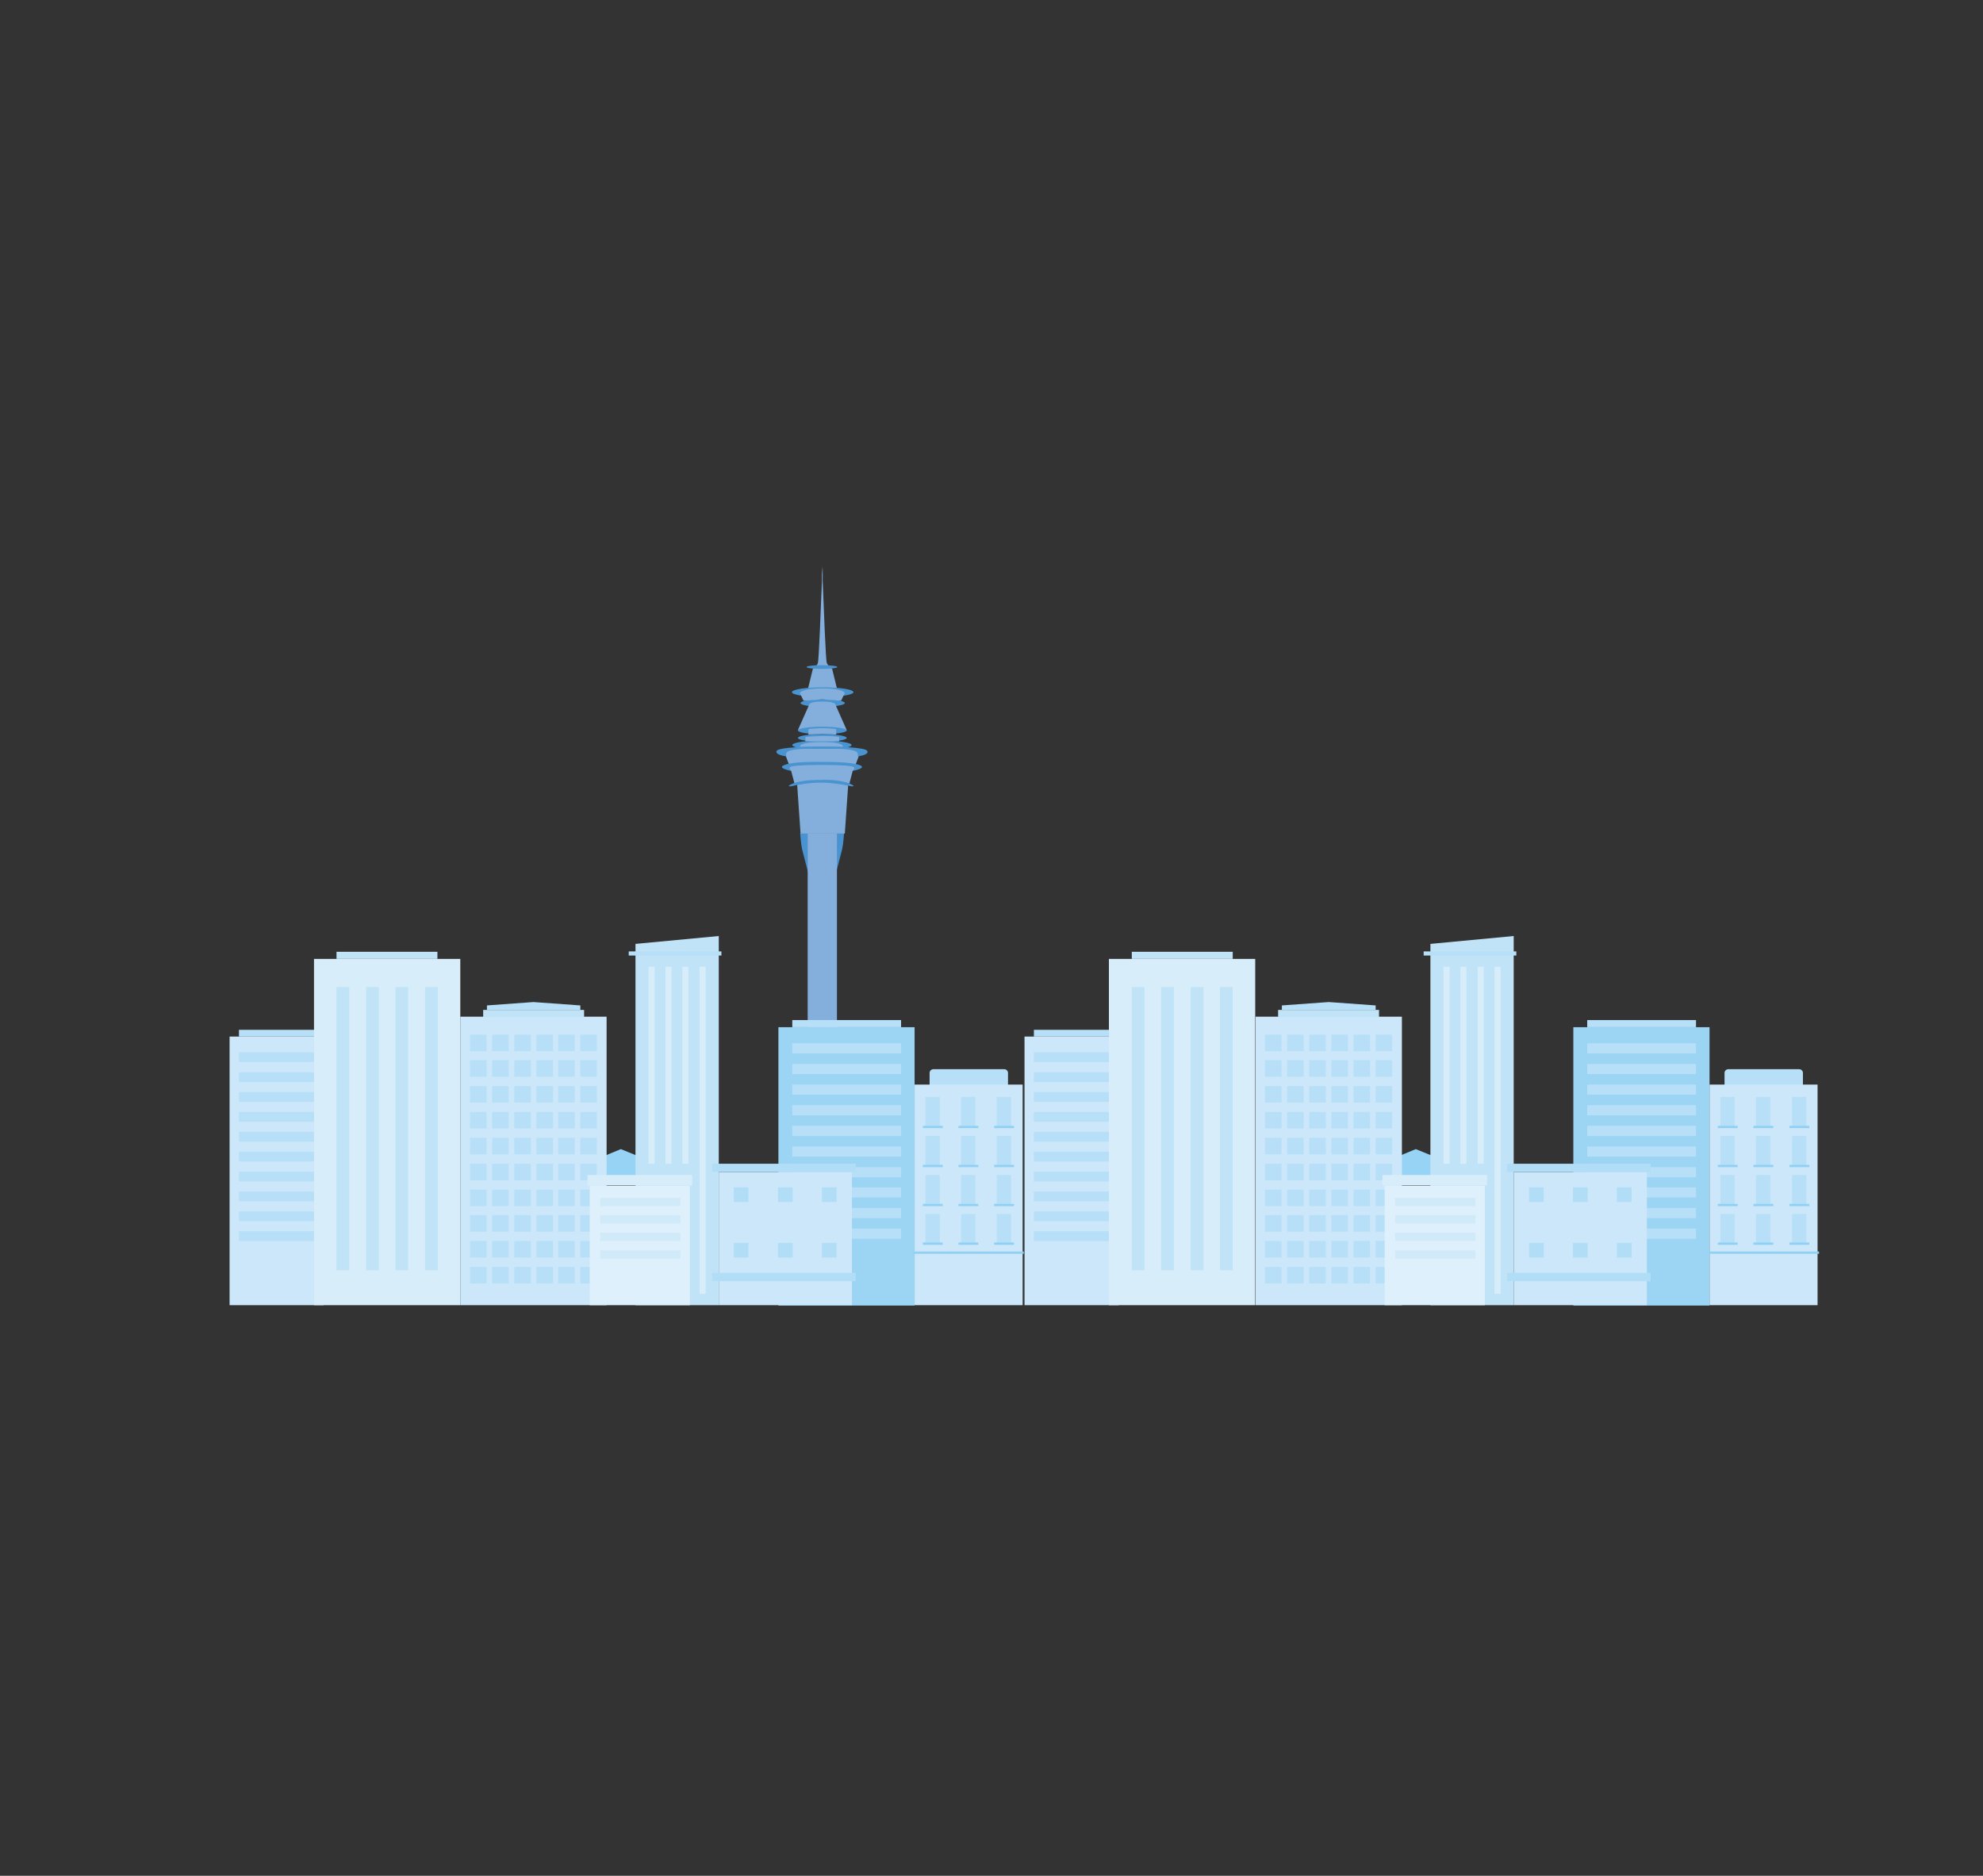 <?xml version="1.0" encoding="utf-8"?>
<!-- Generator: Adobe Illustrator 16.0.0, SVG Export Plug-In . SVG Version: 6.00 Build 0)  -->
<!DOCTYPE svg PUBLIC "-//W3C//DTD SVG 1.1 Tiny//EN" "http://www.w3.org/Graphics/SVG/1.1/DTD/svg11-tiny.dtd">
<svg version="1.1" baseProfile="tiny" id="Layer_1" xmlns="http://www.w3.org/2000/svg" xmlns:xlink="http://www.w3.org/1999/xlink"
	 x="0px" y="0px" width="528.6px" height="500px" viewBox="0 0 528.6 500" xml:space="preserve">
<rect x="0" y="0" width="528.6" height="500" fill="#333333" stroke="none"/>
<polygon fill="#F9B49D" points="1530.9,1100.3 1550.8,1095.8 1570.7,1100.3 1570.7,1129.6 1530.9,1129.6 "/>
<path fill="#F9B49D" d="M1559.3,1100.8c0,2-3.8,3.5-8.5,3.5l0,0c-4.7,0-8.5-1.6-8.5-3.5v-7.5c0-2,3.8-3.5,8.5-3.5l0,0
	c4.7,0,8.5,1.6,8.5,3.5V1100.8z"/>
<g>
	<ellipse fill="#FFDD00" cx="1513.6" cy="1033.6" rx="9.7" ry="9.6"/>
	<ellipse fill="#FFDD00" cx="1513.6" cy="1023.1" rx="9.7" ry="9.6"/>
	<ellipse fill="#FFDD00" cx="1524.7" cy="1010.1" rx="14.3" ry="14.1"/>
	<ellipse fill="#FFDD00" cx="1577.6" cy="1013.5" rx="14.3" ry="14.1"/>
	<ellipse fill="#FFDD00" cx="1565.4" cy="1004.2" rx="14.3" ry="14.1"/>
	<ellipse fill="#FFDD00" cx="1552" cy="997.3" rx="9.2" ry="9.1"/>
	<ellipse fill="#FFDD00" cx="1531.2" cy="999.4" rx="5.6" ry="5.5"/>
	<ellipse fill="#FFDD00" cx="1539" cy="994.8" rx="5.6" ry="5.5"/>
	<path fill="#FFDD00" d="M1595.7,1033.7c0-0.9-0.1-1.8-0.1-2.7c-1,0.7-2,1.4-3.1,2l-6.1-1.5v4.2c-3.6,1.2-7.5,1.9-11.5,1.9
		c-19,0-34.4-14.8-34.4-33c0-4.3,0.9-8.4,2.4-12.2c-20.4,3.7-35.9,20.7-36.2,41.3l0,0v20.5h5.1c7.5,13.6,22.3,22.8,39.4,22.8
		c17.1,0,31.9-9.2,39.4-22.8h5.1L1595.7,1033.7L1595.7,1033.7z"/>
	<circle fill="#E8A893" cx="1507.8" cy="1054.3" r="7"/>
	<circle fill="#E8A893" cx="1594" cy="1054.3" r="7"/>
	<path fill="#F8AA98" d="M1591.9,1056.6c0,20.9-18.2,37.8-40.7,37.8l0,0c-22.5,0-40.7-16.9-40.7-37.8v-16.2
		c0-20.9,18.2-37.8,40.7-37.8l0,0c22.5,0,40.7,16.9,40.7,37.8V1056.6z"/>
	<path fill="#DEA18D" d="M1591.9,1047.6l-6.7,0.2c0,0-1.2,14.3-33.1,14.3s-33.1-14.3-33.1-14.3h-8.4c0,0-3.3,18,9.5,33.1
		s32,13.5,32,13.5s19.2,1.5,32-13.5S1591.9,1047.6,1591.9,1047.6z"/>
	<g>
		<path fill="#FFFFFF" d="M1552,1078c5.4,0,9.7-4.3,9.7-9.7h-19.4C1542.3,1073.6,1546.7,1078,1552,1078z"/>
	</g>
	<path fill="#FFDD00" d="M1551.2,991.6c-2.8,0-5.6,0.3-8.3,0.8c-1.6,3.8-2.4,7.9-2.4,12.2c0,18.2,26,21.4,37.2,15.3
		c-4.5,8.6,6.2,21.2,17.9,11.1C1593.8,1009,1574.6,991.6,1551.2,991.6z"/>
	
		<polyline fill="none" stroke="#414042" stroke-width="1.5" stroke-linecap="round" stroke-linejoin="round" stroke-miterlimit="10" points="
		1546.6,1058.1 1555.8,1058.1 1550.6,1046.6 	"/>
	<g>
		<path fill="none" stroke="#414042" stroke-width="1.5" stroke-linecap="round" stroke-miterlimit="10" d="M1530.1,1045.7
			c0-3.7,3-6.7,6.7-6.7s6.7,3,6.7,6.7"/>
	</g>
	<path fill="none" stroke="#414042" stroke-width="1.5" stroke-linecap="round" stroke-miterlimit="10" d="M1558.8,1046.6
		c0-3.7,3-6.7,6.7-6.7s6.7,3,6.7,6.7"/>
	
		<line fill="none" stroke="#414042" stroke-width="1.5" stroke-linecap="round" stroke-miterlimit="10" x1="1526.7" y1="1034.9" x2="1543.5" y2="1030.5"/>
	
		<line fill="none" stroke="#414042" stroke-width="1.5" stroke-linecap="round" stroke-miterlimit="10" x1="1574.9" y1="1034.9" x2="1558.1" y2="1030.5"/>
	<ellipse fill="#FFDD00" cx="1539" cy="1006.4" rx="5.6" ry="5.5"/>
	<ellipse fill="#FFDD00" cx="1579.7" cy="1020.4" rx="5.6" ry="5.5"/>
	<ellipse fill="#FFDD00" cx="1591.9" cy="1018.2" rx="4.4" ry="4.3"/>
	<ellipse fill="#FFDD00" cx="1595.5" cy="1024.2" rx="4.4" ry="4.3"/>
	<ellipse fill="#FFDD00" cx="1595.7" cy="1029.7" rx="3" ry="2.9"/>
	<ellipse fill="#FFDD00" cx="1513.6" cy="1023.1" rx="4.1" ry="4.1"/>
	<ellipse fill="#FFDD00" cx="1517.7" cy="1017.6" rx="4.1" ry="4.1"/>
	<ellipse fill="#FFDD00" cx="1521.5" cy="1011.9" rx="4.1" ry="4.1"/>
	<ellipse fill="#FFDD00" cx="1524.7" cy="1007.8" rx="4.1" ry="4.1"/>
	<ellipse fill="#FFDD00" cx="1531.2" cy="1009" rx="4.1" ry="4.1"/>
</g>
<line fill="none" stroke="#DEA18D" stroke-linecap="round" stroke-linejoin="round" stroke-miterlimit="10" x1="1550.8" y1="1129" x2="1550.8" y2="1117.5"/>
<path fill="#4B8B9C" d="M1579.2,1102.9l-8.5-2.6c0,11-8.9,27-19.9,27s-19.9-16-19.9-27l-8.5,2.6c-0.2,0-0.5,0-0.7,0v34.3
	c0.2,0,0.5,0,0.7,0h28.4h28.4c0.2,0,0.5,0,0.7,0V1103C1579.7,1102.9,1579.4,1102.9,1579.2,1102.9z"/>
<g>
	
		<line fill="none" stroke="#DEA18D" stroke-linecap="round" stroke-linejoin="round" stroke-miterlimit="10" x1="1534.1" y1="1103.6" x2="1545.2" y2="1105"/>
	
		<line fill="none" stroke="#DEA18D" stroke-linecap="round" stroke-linejoin="round" stroke-miterlimit="10" x1="1567.6" y1="1103.6" x2="1556.5" y2="1105"/>
</g>
<g>
	<path fill="none" stroke="#DEA18D" stroke-linecap="round" stroke-linejoin="round" stroke-miterlimit="10" d="M1549.4,1105.4
		c0.2,0.7,0.9,1.3,1.7,1.3c0.8,0,1.5-0.6,1.7-1.3"/>
</g>
<path fill="none" stroke="#FFF450" stroke-linecap="round" stroke-miterlimit="10" d="M1570.7,1100.3c0,11-8.9,27-19.9,27
	s-19.9-16-19.9-27"/>
<path fill="#F9B49D" d="M1518.7,1102.9c-4,0.4-7.1,3.7-7.1,7.8v18.7c0,4.1,3.1,7.4,7.1,7.8h3v-34.3H1518.7z"/>
<path fill="#F9B49D" d="M1582.9,1102.9c4,0.4,7.1,3.7,7.1,7.8v18.7c0,4.1-3.1,7.4-7.1,7.8h-3v-34.3H1582.9z"/>
<polyline fill="none" stroke="#38160E" stroke-width="0.75" stroke-linecap="round" stroke-linejoin="round" stroke-miterlimit="10" points="
	1534.7,1099.5 1550.8,1127.3 1567.6,1099.5 "/>
<circle fill="#38160E" cx="1550.8" cy="1127.3" r="0.9"/>
<path fill="#1C5B3D" d="M1554,1136.7c0,0.9-0.7,1.6-1.6,1.6h-3.1c-0.9,0-1.6-0.7-1.6-1.6l0.4-7.8c0-0.9,0.7-1.6,1.6-1.6h2.2
	c0.9,0,1.6,0.7,1.6,1.6L1554,1136.7z"/>
<g>
	<path fill="#84AFDD" d="M220.4,176.7c-0.3-0.6-0.8-14.8-1.1-21.9V151c0,0,0,0.7-0.1,2c0-1.2-0.1-2-0.1-2v3.9
		c-0.3,7-0.8,21.2-1.1,21.9c-0.4,0.9-0.9,1.1-0.9,1.1h2h0.1h2C221.3,177.8,220.8,177.6,220.4,176.7z"/>
	<path fill="#4994D0" d="M213.3,222.1c0,0,0.2,2.9,0.5,4.2c0.3,1.3,1.5,5.7,1.6,6.3c0.1,0.6,0-10.5,0-10.5H213.3z"/>
	<path fill="#4994D0" d="M225,222.1c0,0-0.2,2.9-0.5,4.2c-0.3,1.3-1.5,5.7-1.6,6.3c-0.1,0.6,0-10.5,0-10.5H225z"/>
	<path fill="#84AFDD" d="M219.2,222.1L219.2,222.1h-3.9v66.8c0,0,0.6,0.4,3.9,0.4c2.9,0,3.9-0.4,3.9-0.4v-66.8H219.2z"/>
	<polygon fill="#84AFDD" points="221.8,178.2 219.3,177.4 219.3,177.3 219.2,177.3 219.2,177.3 219.2,177.4 216.7,178.2 
		215.4,183.5 219.2,183.5 219.3,183.5 223.1,183.5 	"/>
	<ellipse fill="#4994D0" cx="219.1" cy="177.8" rx="4.1" ry="0.5"/>
	<ellipse fill="#4994D0" cx="219.3" cy="184.5" rx="8.2" ry="1.3"/>
	<ellipse fill="#4994D0" cx="219.3" cy="187.4" rx="5.9" ry="1"/>
	<ellipse fill="#4994D0" cx="219.1" cy="198.6" rx="7.9" ry="1.2"/>
	<ellipse fill="#4994D0" cx="219.2" cy="196.7" rx="6.5" ry="1"/>
	<path fill="#84AFDD" d="M223.6,198.2c-1.3-0.4-3.9-0.4-4.6-0.4c-0.7,0-3.3,0-4.6,0.4c-1.5,0.4-1.1,0.9-1.1,0.9l5.6-0.1l5.6,0.1
		C224.7,199.1,225.1,198.6,223.6,198.2z"/>
	<path fill="#84AFDD" d="M228,199.6h-8.8h-0.1h-8.8l-1,1.2l0.2,0.8l0.9,2.4c0,0,4.3-0.5,8.8-0.5c4.5,0,8.8,0.5,8.8,0.5l0.9-2.4
		l0.2-0.8L228,199.6z"/>
	<path fill="#4994D0" d="M231.2,200.2c-0.4-1.1-9.2-1.2-12-1.2l0,0c0,0-0.1,0-0.1,0c0,0-0.1,0-0.1,0l0,0c-2.7,0-11.6,0.1-12,1.2
		c-0.4,1.1,2.6,1.4,2.6,1.4s-0.3-0.9,0.4-1.3c1.9-0.9,7.7-0.8,9-0.7v0c0,0,0.1,0,0.1,0c0.1,0,0.1,0,0.1,0v0c1.3-0.1,7.1-0.2,9,0.7
		c0.7,0.4,0.4,1.3,0.4,1.3S231.7,201.3,231.2,200.2z"/>
	<polyline fill="#4994D0" points="215.4,274.7 213.2,288.5 215.4,288.6 	"/>
	<polyline fill="#4994D0" points="222.8,274.7 224.9,288.5 222.8,288.6 	"/>
	<path fill="#84AFDD" d="M222.6,187.6c-0.7-0.6-3.1-0.6-3.4-0.6c-0.3,0-2.7,0-3.4,0.6l-3.1,7h6.4h0.2h6.4L222.6,187.6z"/>
	<ellipse fill="#4994D0" cx="219.2" cy="194.7" rx="6.5" ry="1"/>
	<path fill="#84AFDD" d="M219.3,194.1L219.3,194.1C219.3,194.1,219.3,194.1,219.3,194.1c-0.1,0-0.2,0-0.2,0v0
		c-0.7,0-3.3,0.1-3.6,0.3v1.4l3.7-0.2l0-0.1l0,0.1l3.7,0.2v-1.4C222.6,194.2,220,194.1,219.3,194.1z"/>
	<path fill="#84AFDD" d="M225.2,184.7c0,0-0.5-1.2-5.9-1.2l0,0c0,0,0,0-0.1,0c0,0,0,0-0.1,0l0,0c-5.3,0-5.9,1.2-5.9,1.2l1,2.1l5-0.4
		l5,0.4L225.2,184.7z"/>
	<path fill="#84AFDD" d="M219.3,196.2L219.3,196.2C219.3,196.2,219.3,196.2,219.3,196.2c-0.1,0-0.2,0-0.2,0v0c-0.8,0-4,0.1-4.4,0.3
		v1.1h4.4h0.2h4.4v-1.1C223.4,196.2,220.1,196.2,219.3,196.2z"/>
	<path fill="#84AFDD" d="M219.2,208.5c-3.8-0.4-6.7,0.7-6.7,0.7l0.9,13h5.8h0.2h5.8l0.9-13C225.9,209.3,222.9,208.1,219.2,208.5z"/>
	<path fill="#84AFDD" d="M227.9,204l-4.8-0.5h-3.9h-0.4H215l-4.8,0.5l-0.1,0.8l0.8,0.7l0.9,3.4c3-0.8,6-0.8,7.1-0.8v0
		c0,0,0.1,0,0.2,0c0.1,0,0.2,0,0.2,0v0c1,0,4.1,0,7.1,0.8l0.9-3.4l0.8-0.7L227.9,204z"/>
	<path fill="#84AFDD" d="M226.8,294.6l-0.6-5.8h-2.3l-4.6,0.7v0l-4.6-0.7h-2.3l-0.6,5.8c0,0,2.5,0.3,7.5,0.3v0
		C224.2,294.9,226.8,294.6,226.8,294.6z"/>
	<path fill="#84AFDD" d="M219.2,310.9c6,0,7.5-0.2,7.5-0.2l-1.2-16l-6.3,0.2l-6.3-0.2l-1.2,16C211.7,310.7,213.3,310.9,219.2,310.9
		L219.2,310.9C219.2,310.9,219.2,310.9,219.2,310.9C219.2,310.9,219.2,310.9,219.2,310.9L219.2,310.9z"/>
	<path fill="#4994D0" d="M229.3,204c-2.4-1-9-0.9-10.2-0.9c-1.1,0-7.8-0.2-10.2,0.9c-1.8,0.8,2.1,1.5,2.1,1.5s-1.2-0.9,0-1.2
		c1.6-0.4,7-0.4,8.1-0.4c1,0,6.5,0,8.1,0.4c1.2,0.3,0,1.2,0,1.2S231.1,204.8,229.3,204z"/>
	<path fill="#4994D0" d="M227.5,209.4c-2.4-1.6-7.3-1.6-8.6-1.5c-1.3,0-6.2-0.1-8.6,1.5c0,0-0.2,0.4,1,0.1c1.1-0.3,4.5-0.9,7.6-0.9
		c3.1,0,6.5,0.7,7.6,0.9C227.7,209.8,227.5,209.4,227.5,209.4z"/>
	<ellipse fill="#4994D0" cx="219.2" cy="288.8" rx="6.9" ry="0.7"/>
</g>
<g>
	<rect x="61.2" y="276.3" fill="#CBE7F9" width="25.1" height="71.6"/>
	<rect x="63.7" y="280.5" fill="#B7DFF7" width="20.1" height="2.6"/>
	<rect x="63.7" y="285.8" fill="#B7DFF7" width="20.1" height="2.6"/>
	<rect x="63.7" y="291.1" fill="#B7DFF7" width="20.1" height="2.6"/>
	<rect x="63.7" y="296.4" fill="#B7DFF7" width="20.1" height="2.6"/>
	<rect x="63.7" y="301.7" fill="#B7DFF7" width="20.1" height="2.6"/>
	<rect x="63.7" y="307" fill="#B7DFF7" width="20.1" height="2.6"/>
	<rect x="63.7" y="312.3" fill="#B7DFF7" width="20.1" height="2.6"/>
	<rect x="63.7" y="317.6" fill="#B7DFF7" width="20.1" height="2.6"/>
	<rect x="63.7" y="322.9" fill="#B7DFF7" width="20.1" height="2.6"/>
	<rect x="63.7" y="328.2" fill="#B7DFF7" width="20.1" height="2.6"/>
	<rect x="63.7" y="274.5" fill="#B7DFF7" width="20.1" height="1.8"/>
	<path fill="#B7DFF7" d="M268.7,304.9c0,0.6-0.5,1-1,1h-18.9c-0.6,0-1-0.5-1-1V286c0-0.6,0.5-1,1-1h18.9c0.6,0,1,0.5,1,1V304.9z"/>
	<rect x="207.5" y="273.8" fill="#9CD5F4" width="36.3" height="74.2"/>
	<rect x="243.8" y="289.1" fill="#CBE7F9" width="28.8" height="58.8"/>
	<rect x="211.2" y="278.1" fill="#B7DFF7" width="29" height="2.7"/>
	<rect x="211.2" y="283.6" fill="#B7DFF7" width="29" height="2.7"/>
	<rect x="211.2" y="289.1" fill="#B7DFF7" width="29" height="2.7"/>
	<rect x="211.2" y="294.6" fill="#B7DFF7" width="29" height="2.7"/>
	<rect x="211.2" y="300.1" fill="#B7DFF7" width="29" height="2.7"/>
	<rect x="211.2" y="305.6" fill="#B7DFF7" width="29" height="2.7"/>
	<rect x="211.2" y="311.1" fill="#B7DFF7" width="29" height="2.7"/>
	<rect x="211.2" y="316.5" fill="#B7DFF7" width="29" height="2.7"/>
	<rect x="211.2" y="322" fill="#B7DFF7" width="29" height="2.7"/>
	<rect x="211.2" y="327.5" fill="#B7DFF7" width="29" height="2.7"/>
	<rect x="211.2" y="271.9" fill="#B7DFF7" width="29" height="1.9"/>
	<polygon fill="#97D3F4" points="159.2,308.9 165.5,306.3 171.9,308.9 171.9,314.6 159.2,314.6 	"/>
	<polygon fill="#C1E3F8" points="191.6,249.5 169.4,251.6 169.4,347.9 191.6,347.9 	"/>
	<rect x="83.7" y="255.6" fill="#D8EDFA" width="39" height="92.3"/>
	<rect x="122.7" y="271" fill="#CBE7F9" width="39" height="76.9"/>
	<g>
		<rect x="89.7" y="263.1" fill="#C1E3F8" width="3.4" height="75.5"/>
		<rect x="97.6" y="263.1" fill="#C1E3F8" width="3.4" height="75.5"/>
		<rect x="105.4" y="263.1" fill="#C1E3F8" width="3.4" height="75.5"/>
		<rect x="113.3" y="263.1" fill="#C1E3F8" width="3.4" height="75.5"/>
	</g>
	<rect x="89.7" y="253.7" fill="#C1E3F8" width="26.9" height="1.9"/>
	<rect x="128.8" y="269.2" fill="#C1E3F8" width="26.9" height="1.9"/>
	<polygon fill="#B7DFF7" points="142.2,267.1 129.8,268 129.8,269.2 142.2,269.2 154.7,269.2 154.7,268 	"/>
	<g>
		<rect x="125.3" y="275.8" fill="#B7DFF7" width="4.4" height="4.4"/>
		<rect x="131.2" y="275.8" fill="#B7DFF7" width="4.4" height="4.4"/>
		<rect x="137.1" y="275.8" fill="#B7DFF7" width="4.4" height="4.4"/>
		<rect x="143" y="275.8" fill="#B7DFF7" width="4.4" height="4.4"/>
		<rect x="148.8" y="275.8" fill="#B7DFF7" width="4.4" height="4.4"/>
		<rect x="154.7" y="275.8" fill="#B7DFF7" width="4.4" height="4.4"/>
	</g>
	<g>
		<rect x="125.3" y="282.6" fill="#B7DFF7" width="4.4" height="4.4"/>
		<rect x="131.2" y="282.6" fill="#B7DFF7" width="4.4" height="4.4"/>
		<rect x="137.1" y="282.6" fill="#B7DFF7" width="4.4" height="4.4"/>
		<rect x="143" y="282.6" fill="#B7DFF7" width="4.4" height="4.4"/>
		<rect x="148.8" y="282.6" fill="#B7DFF7" width="4.4" height="4.4"/>
		<rect x="154.7" y="282.6" fill="#B7DFF7" width="4.4" height="4.4"/>
	</g>
	<g>
		<rect x="125.3" y="289.5" fill="#B7DFF7" width="4.4" height="4.4"/>
		<rect x="131.2" y="289.5" fill="#B7DFF7" width="4.4" height="4.4"/>
		<rect x="137.1" y="289.5" fill="#B7DFF7" width="4.4" height="4.4"/>
		<rect x="143" y="289.5" fill="#B7DFF7" width="4.4" height="4.4"/>
		<rect x="148.8" y="289.5" fill="#B7DFF7" width="4.4" height="4.4"/>
		<rect x="154.7" y="289.5" fill="#B7DFF7" width="4.4" height="4.4"/>
	</g>
	<g>
		<rect x="125.3" y="296.4" fill="#B7DFF7" width="4.4" height="4.4"/>
		<rect x="131.2" y="296.4" fill="#B7DFF7" width="4.4" height="4.4"/>
		<rect x="137.1" y="296.4" fill="#B7DFF7" width="4.4" height="4.4"/>
		<rect x="143" y="296.4" fill="#B7DFF7" width="4.4" height="4.4"/>
		<rect x="148.8" y="296.4" fill="#B7DFF7" width="4.4" height="4.4"/>
		<rect x="154.7" y="296.4" fill="#B7DFF7" width="4.4" height="4.4"/>
	</g>
	<g>
		<rect x="125.3" y="303.3" fill="#B7DFF7" width="4.4" height="4.4"/>
		<rect x="131.2" y="303.3" fill="#B7DFF7" width="4.4" height="4.4"/>
		<rect x="137.1" y="303.3" fill="#B7DFF7" width="4.4" height="4.4"/>
		<rect x="143" y="303.3" fill="#B7DFF7" width="4.4" height="4.4"/>
		<rect x="148.8" y="303.3" fill="#B7DFF7" width="4.4" height="4.4"/>
		<rect x="154.7" y="303.3" fill="#B7DFF7" width="4.4" height="4.4"/>
	</g>
	<g>
		<rect x="125.3" y="310.2" fill="#B7DFF7" width="4.4" height="4.4"/>
		<rect x="131.2" y="310.2" fill="#B7DFF7" width="4.4" height="4.4"/>
		<rect x="137.1" y="310.2" fill="#B7DFF7" width="4.4" height="4.4"/>
		<rect x="143" y="310.2" fill="#B7DFF7" width="4.4" height="4.4"/>
		<rect x="148.8" y="310.2" fill="#B7DFF7" width="4.4" height="4.4"/>
		<rect x="154.7" y="310.2" fill="#B7DFF7" width="4.4" height="4.4"/>
	</g>
	<g>
		<rect x="125.3" y="317.1" fill="#B7DFF7" width="4.4" height="4.4"/>
		<rect x="131.2" y="317.1" fill="#B7DFF7" width="4.4" height="4.4"/>
		<rect x="137.1" y="317.1" fill="#B7DFF7" width="4.4" height="4.4"/>
		<rect x="143" y="317.1" fill="#B7DFF7" width="4.4" height="4.4"/>
		<rect x="148.8" y="317.1" fill="#B7DFF7" width="4.4" height="4.4"/>
		<rect x="154.7" y="317.1" fill="#B7DFF7" width="4.4" height="4.4"/>
	</g>
	<g>
		<rect x="125.3" y="323.9" fill="#B7DFF7" width="4.4" height="4.4"/>
		<rect x="131.2" y="323.9" fill="#B7DFF7" width="4.4" height="4.4"/>
		<rect x="137.1" y="323.9" fill="#B7DFF7" width="4.4" height="4.4"/>
		<rect x="143" y="323.9" fill="#B7DFF7" width="4.4" height="4.4"/>
		<rect x="148.8" y="323.9" fill="#B7DFF7" width="4.4" height="4.4"/>
		<rect x="154.7" y="323.9" fill="#B7DFF7" width="4.4" height="4.4"/>
	</g>
	<g>
		<rect x="125.3" y="330.8" fill="#B7DFF7" width="4.4" height="4.4"/>
		<rect x="131.2" y="330.8" fill="#B7DFF7" width="4.4" height="4.4"/>
		<rect x="137.1" y="330.8" fill="#B7DFF7" width="4.4" height="4.4"/>
		<rect x="143" y="330.8" fill="#B7DFF7" width="4.4" height="4.4"/>
		<rect x="148.8" y="330.8" fill="#B7DFF7" width="4.4" height="4.4"/>
		<rect x="154.7" y="330.8" fill="#B7DFF7" width="4.4" height="4.4"/>
	</g>
	<g>
		<rect x="125.3" y="337.7" fill="#B7DFF7" width="4.4" height="4.4"/>
		<rect x="131.2" y="337.7" fill="#B7DFF7" width="4.4" height="4.4"/>
		<rect x="137.1" y="337.7" fill="#B7DFF7" width="4.4" height="4.4"/>
		<rect x="143" y="337.7" fill="#B7DFF7" width="4.4" height="4.4"/>
		<rect x="148.8" y="337.7" fill="#B7DFF7" width="4.4" height="4.4"/>
		<rect x="154.7" y="337.7" fill="#B7DFF7" width="4.4" height="4.4"/>
	</g>
	<rect x="156.6" y="313.2" fill="#D8EDFA" width="27.9" height="2.8"/>
	<rect x="157.2" y="316.1" fill="#DEF0FB" width="26.7" height="31.8"/>
	<rect x="160" y="319.3" fill="#D1EAF9" width="21.4" height="2.2"/>
	<rect x="160" y="323.9" fill="#D1EAF9" width="21.4" height="2.2"/>
	<rect x="160" y="328.6" fill="#D1EAF9" width="21.4" height="2.2"/>
	<rect x="160" y="333.3" fill="#D1EAF9" width="21.4" height="2.2"/>
	<g>
		<rect x="172.9" y="257.7" fill="#D8EDFA" width="1.6" height="52.5"/>
		<rect x="177.4" y="257.7" fill="#D8EDFA" width="1.6" height="52.5"/>
		<rect x="181.9" y="257.7" fill="#D8EDFA" width="1.6" height="52.5"/>
		<rect x="186.5" y="257.7" fill="#D8EDFA" width="1.6" height="87.2"/>
	</g>
	<rect x="167.6" y="253.6" fill="#B7DFF7" width="24.7" height="1.1"/>
	<rect x="191.6" y="312.4" fill="#CBE7F9" width="35.5" height="35.5"/>
	<rect x="189.8" y="310.2" fill="#B2DDF6" width="38.3" height="2.2"/>
	<rect x="189.8" y="339.3" fill="#B2DDF6" width="38.3" height="2.2"/>
	<rect x="195.6" y="316.5" fill="#B2DDF6" width="3.9" height="3.9"/>
	<rect x="207.4" y="316.5" fill="#B2DDF6" width="3.9" height="3.9"/>
	<rect x="219.1" y="316.5" fill="#B2DDF6" width="3.9" height="3.9"/>
	<rect x="195.6" y="331.3" fill="#B2DDF6" width="3.9" height="3.9"/>
	<rect x="207.4" y="331.3" fill="#B2DDF6" width="3.9" height="3.9"/>
	<rect x="219.1" y="331.3" fill="#B2DDF6" width="3.9" height="3.9"/>
	<rect x="246.7" y="292.4" fill="#B7DFF7" width="3.8" height="8.2"/>
	<rect x="246" y="300.1" fill="#90D1F3" width="5.3" height="0.6"/>
	<rect x="256.2" y="292.4" fill="#B7DFF7" width="3.8" height="8.2"/>
	<rect x="255.5" y="300.1" fill="#90D1F3" width="5.3" height="0.6"/>
	<rect x="265.7" y="292.4" fill="#B7DFF7" width="3.8" height="8.2"/>
	<rect x="265" y="300.1" fill="#90D1F3" width="5.3" height="0.6"/>
	<rect x="246.7" y="302.8" fill="#B7DFF7" width="3.8" height="8.2"/>
	<rect x="246" y="310.5" fill="#90D1F3" width="5.3" height="0.6"/>
	<rect x="256.2" y="302.8" fill="#B7DFF7" width="3.8" height="8.2"/>
	<rect x="255.5" y="310.5" fill="#90D1F3" width="5.3" height="0.6"/>
	<rect x="265.7" y="302.8" fill="#B7DFF7" width="3.8" height="8.2"/>
	<rect x="265" y="310.5" fill="#90D1F3" width="5.3" height="0.6"/>
	<rect x="246.7" y="313.2" fill="#B7DFF7" width="3.8" height="8.2"/>
	<rect x="246" y="320.9" fill="#90D1F3" width="5.3" height="0.6"/>
	<rect x="256.2" y="313.2" fill="#B7DFF7" width="3.8" height="8.2"/>
	<rect x="255.5" y="320.9" fill="#90D1F3" width="5.3" height="0.6"/>
	<rect x="265.7" y="313.2" fill="#B7DFF7" width="3.8" height="8.2"/>
	<rect x="265" y="320.9" fill="#90D1F3" width="5.3" height="0.6"/>
	<rect x="246.7" y="323.6" fill="#B7DFF7" width="3.8" height="8.2"/>
	<rect x="246" y="331.2" fill="#90D1F3" width="5.3" height="0.6"/>
	<rect x="256.2" y="323.6" fill="#B7DFF7" width="3.8" height="8.2"/>
	<rect x="255.5" y="331.2" fill="#90D1F3" width="5.3" height="0.6"/>
	<rect x="243.4" y="333.6" fill="#90D1F3" width="29.5" height="0.6"/>
	<rect x="265.7" y="323.6" fill="#B7DFF7" width="3.8" height="8.2"/>
	<rect x="265" y="331.2" fill="#90D1F3" width="5.3" height="0.6"/>
</g>
<g>
	<rect x="273.1" y="276.3" fill="#CBE7F9" width="25.1" height="71.6"/>
	<rect x="275.6" y="280.5" fill="#B7DFF7" width="20.1" height="2.6"/>
	<rect x="275.6" y="285.8" fill="#B7DFF7" width="20.1" height="2.6"/>
	<rect x="275.6" y="291.1" fill="#B7DFF7" width="20.1" height="2.6"/>
	<rect x="275.6" y="296.4" fill="#B7DFF7" width="20.1" height="2.6"/>
	<rect x="275.6" y="301.7" fill="#B7DFF7" width="20.1" height="2.6"/>
	<rect x="275.6" y="307" fill="#B7DFF7" width="20.1" height="2.6"/>
	<rect x="275.6" y="312.3" fill="#B7DFF7" width="20.1" height="2.6"/>
	<rect x="275.6" y="317.6" fill="#B7DFF7" width="20.1" height="2.6"/>
	<rect x="275.6" y="322.9" fill="#B7DFF7" width="20.1" height="2.6"/>
	<rect x="275.6" y="328.2" fill="#B7DFF7" width="20.1" height="2.6"/>
	<rect x="275.6" y="274.5" fill="#B7DFF7" width="20.1" height="1.8"/>
	<path fill="#B7DFF7" d="M480.6,304.9c0,0.6-0.5,1-1,1h-18.9c-0.6,0-1-0.5-1-1V286c0-0.6,0.5-1,1-1h18.9c0.6,0,1,0.5,1,1V304.9z"/>
	<rect x="419.4" y="273.8" fill="#9CD5F4" width="36.3" height="74.2"/>
	<rect x="455.7" y="289.1" fill="#CBE7F9" width="28.8" height="58.8"/>
	<rect x="423.1" y="278.1" fill="#B7DFF7" width="29" height="2.7"/>
	<rect x="423.1" y="283.6" fill="#B7DFF7" width="29" height="2.7"/>
	<rect x="423.1" y="289.1" fill="#B7DFF7" width="29" height="2.7"/>
	<rect x="423.1" y="294.6" fill="#B7DFF7" width="29" height="2.7"/>
	<rect x="423.1" y="300.1" fill="#B7DFF7" width="29" height="2.7"/>
	<rect x="423.1" y="305.6" fill="#B7DFF7" width="29" height="2.7"/>
	<rect x="423.1" y="311.1" fill="#B7DFF7" width="29" height="2.7"/>
	<rect x="423.1" y="316.5" fill="#B7DFF7" width="29" height="2.7"/>
	<rect x="423.1" y="322" fill="#B7DFF7" width="29" height="2.7"/>
	<rect x="423.1" y="327.5" fill="#B7DFF7" width="29" height="2.7"/>
	<rect x="423.1" y="271.9" fill="#B7DFF7" width="29" height="1.9"/>
	<polygon fill="#97D3F4" points="371.1,308.9 377.4,306.3 383.8,308.9 383.8,314.6 371.1,314.6 	"/>
	<polygon fill="#C1E3F8" points="403.5,249.5 381.3,251.6 381.3,347.9 403.5,347.9 	"/>
	<rect x="295.6" y="255.6" fill="#D8EDFA" width="39" height="92.3"/>
	<rect x="334.7" y="271" fill="#CBE7F9" width="39" height="76.9"/>
	<g>
		<rect x="301.7" y="263.1" fill="#C1E3F8" width="3.4" height="75.5"/>
		<rect x="309.5" y="263.1" fill="#C1E3F8" width="3.4" height="75.5"/>
		<rect x="317.4" y="263.1" fill="#C1E3F8" width="3.4" height="75.5"/>
		<rect x="325.2" y="263.1" fill="#C1E3F8" width="3.4" height="75.5"/>
	</g>
	<rect x="301.7" y="253.7" fill="#C1E3F8" width="26.9" height="1.9"/>
	<rect x="340.7" y="269.2" fill="#C1E3F8" width="26.9" height="1.9"/>
	<polygon fill="#B7DFF7" points="354.2,267.1 341.7,268 341.7,269.2 354.2,269.2 366.7,269.2 366.7,268 	"/>
	<g>
		<rect x="337.2" y="275.8" fill="#B7DFF7" width="4.4" height="4.4"/>
		<rect x="343.1" y="275.8" fill="#B7DFF7" width="4.4" height="4.4"/>
		<rect x="349" y="275.8" fill="#B7DFF7" width="4.4" height="4.4"/>
		<rect x="354.9" y="275.8" fill="#B7DFF7" width="4.4" height="4.4"/>
		<rect x="360.8" y="275.8" fill="#B7DFF7" width="4.4" height="4.4"/>
		<rect x="366.7" y="275.8" fill="#B7DFF7" width="4.4" height="4.4"/>
	</g>
	<g>
		<rect x="337.2" y="282.6" fill="#B7DFF7" width="4.4" height="4.4"/>
		<rect x="343.1" y="282.6" fill="#B7DFF7" width="4.4" height="4.4"/>
		<rect x="349" y="282.6" fill="#B7DFF7" width="4.4" height="4.4"/>
		<rect x="354.9" y="282.6" fill="#B7DFF7" width="4.4" height="4.4"/>
		<rect x="360.8" y="282.6" fill="#B7DFF7" width="4.4" height="4.4"/>
		<rect x="366.7" y="282.6" fill="#B7DFF7" width="4.4" height="4.4"/>
	</g>
	<g>
		<rect x="337.2" y="289.5" fill="#B7DFF7" width="4.4" height="4.4"/>
		<rect x="343.1" y="289.5" fill="#B7DFF7" width="4.4" height="4.4"/>
		<rect x="349" y="289.5" fill="#B7DFF7" width="4.4" height="4.4"/>
		<rect x="354.9" y="289.5" fill="#B7DFF7" width="4.4" height="4.4"/>
		<rect x="360.8" y="289.5" fill="#B7DFF7" width="4.4" height="4.4"/>
		<rect x="366.7" y="289.5" fill="#B7DFF7" width="4.4" height="4.4"/>
	</g>
	<g>
		<rect x="337.2" y="296.4" fill="#B7DFF7" width="4.4" height="4.4"/>
		<rect x="343.1" y="296.4" fill="#B7DFF7" width="4.4" height="4.4"/>
		<rect x="349" y="296.4" fill="#B7DFF7" width="4.4" height="4.4"/>
		<rect x="354.9" y="296.4" fill="#B7DFF7" width="4.4" height="4.4"/>
		<rect x="360.8" y="296.4" fill="#B7DFF7" width="4.4" height="4.4"/>
		<rect x="366.7" y="296.4" fill="#B7DFF7" width="4.4" height="4.4"/>
	</g>
	<g>
		<rect x="337.2" y="303.3" fill="#B7DFF7" width="4.4" height="4.4"/>
		<rect x="343.1" y="303.3" fill="#B7DFF7" width="4.4" height="4.4"/>
		<rect x="349" y="303.3" fill="#B7DFF7" width="4.4" height="4.4"/>
		<rect x="354.9" y="303.3" fill="#B7DFF7" width="4.4" height="4.4"/>
		<rect x="360.8" y="303.3" fill="#B7DFF7" width="4.4" height="4.4"/>
		<rect x="366.7" y="303.3" fill="#B7DFF7" width="4.4" height="4.4"/>
	</g>
	<g>
		<rect x="337.2" y="310.2" fill="#B7DFF7" width="4.4" height="4.4"/>
		<rect x="343.1" y="310.2" fill="#B7DFF7" width="4.4" height="4.4"/>
		<rect x="349" y="310.2" fill="#B7DFF7" width="4.4" height="4.4"/>
		<rect x="354.9" y="310.2" fill="#B7DFF7" width="4.4" height="4.4"/>
		<rect x="360.8" y="310.2" fill="#B7DFF7" width="4.4" height="4.4"/>
		<rect x="366.7" y="310.2" fill="#B7DFF7" width="4.4" height="4.4"/>
	</g>
	<g>
		<rect x="337.2" y="317.1" fill="#B7DFF7" width="4.4" height="4.4"/>
		<rect x="343.1" y="317.1" fill="#B7DFF7" width="4.4" height="4.4"/>
		<rect x="349" y="317.1" fill="#B7DFF7" width="4.4" height="4.4"/>
		<rect x="354.9" y="317.1" fill="#B7DFF7" width="4.4" height="4.4"/>
		<rect x="360.8" y="317.1" fill="#B7DFF7" width="4.4" height="4.4"/>
		<rect x="366.7" y="317.1" fill="#B7DFF7" width="4.4" height="4.4"/>
	</g>
	<g>
		<rect x="337.2" y="323.9" fill="#B7DFF7" width="4.4" height="4.4"/>
		<rect x="343.1" y="323.9" fill="#B7DFF7" width="4.4" height="4.4"/>
		<rect x="349" y="323.9" fill="#B7DFF7" width="4.4" height="4.4"/>
		<rect x="354.9" y="323.9" fill="#B7DFF7" width="4.4" height="4.4"/>
		<rect x="360.8" y="323.9" fill="#B7DFF7" width="4.4" height="4.4"/>
		<rect x="366.7" y="323.9" fill="#B7DFF7" width="4.4" height="4.4"/>
	</g>
	<g>
		<rect x="337.2" y="330.8" fill="#B7DFF7" width="4.4" height="4.4"/>
		<rect x="343.1" y="330.8" fill="#B7DFF7" width="4.4" height="4.4"/>
		<rect x="349" y="330.8" fill="#B7DFF7" width="4.4" height="4.4"/>
		<rect x="354.9" y="330.8" fill="#B7DFF7" width="4.4" height="4.4"/>
		<rect x="360.8" y="330.8" fill="#B7DFF7" width="4.4" height="4.4"/>
		<rect x="366.7" y="330.8" fill="#B7DFF7" width="4.4" height="4.4"/>
	</g>
	<g>
		<rect x="337.2" y="337.7" fill="#B7DFF7" width="4.4" height="4.4"/>
		<rect x="343.1" y="337.7" fill="#B7DFF7" width="4.4" height="4.4"/>
		<rect x="349" y="337.7" fill="#B7DFF7" width="4.4" height="4.4"/>
		<rect x="354.9" y="337.7" fill="#B7DFF7" width="4.4" height="4.4"/>
		<rect x="360.8" y="337.7" fill="#B7DFF7" width="4.4" height="4.4"/>
		<rect x="366.7" y="337.7" fill="#B7DFF7" width="4.4" height="4.4"/>
	</g>
	<rect x="368.5" y="313.2" fill="#D8EDFA" width="27.9" height="2.8"/>
	<rect x="369.1" y="316.1" fill="#DEF0FB" width="26.7" height="31.8"/>
	<rect x="371.9" y="319.3" fill="#D1EAF9" width="21.4" height="2.2"/>
	<rect x="371.9" y="323.9" fill="#D1EAF9" width="21.4" height="2.2"/>
	<rect x="371.9" y="328.6" fill="#D1EAF9" width="21.4" height="2.2"/>
	<rect x="371.9" y="333.3" fill="#D1EAF9" width="21.4" height="2.2"/>
	<g>
		<rect x="384.8" y="257.7" fill="#D8EDFA" width="1.6" height="52.5"/>
		<rect x="389.3" y="257.7" fill="#D8EDFA" width="1.6" height="52.5"/>
		<rect x="393.9" y="257.7" fill="#D8EDFA" width="1.6" height="52.5"/>
		<rect x="398.4" y="257.7" fill="#D8EDFA" width="1.6" height="87.2"/>
	</g>
	<rect x="379.5" y="253.6" fill="#B7DFF7" width="24.7" height="1.1"/>
	<rect x="403.5" y="312.4" fill="#CBE7F9" width="35.5" height="35.5"/>
	<rect x="401.7" y="310.2" fill="#B2DDF6" width="38.3" height="2.2"/>
	<rect x="401.7" y="339.3" fill="#B2DDF6" width="38.3" height="2.2"/>
	<rect x="407.6" y="316.5" fill="#B2DDF6" width="3.9" height="3.9"/>
	<rect x="419.3" y="316.5" fill="#B2DDF6" width="3.9" height="3.9"/>
	<rect x="431" y="316.5" fill="#B2DDF6" width="3.9" height="3.9"/>
	<rect x="407.6" y="331.3" fill="#B2DDF6" width="3.9" height="3.9"/>
	<rect x="419.3" y="331.3" fill="#B2DDF6" width="3.9" height="3.9"/>
	<rect x="431" y="331.3" fill="#B2DDF6" width="3.9" height="3.9"/>
	<rect x="458.6" y="292.4" fill="#B7DFF7" width="3.8" height="8.2"/>
	<rect x="457.9" y="300.1" fill="#90D1F3" width="5.3" height="0.6"/>
	<rect x="468.1" y="292.4" fill="#B7DFF7" width="3.8" height="8.2"/>
	<rect x="467.4" y="300.1" fill="#90D1F3" width="5.3" height="0.6"/>
	<rect x="477.7" y="292.4" fill="#B7DFF7" width="3.8" height="8.2"/>
	<rect x="477" y="300.1" fill="#90D1F3" width="5.3" height="0.6"/>
	<rect x="458.6" y="302.8" fill="#B7DFF7" width="3.8" height="8.2"/>
	<rect x="457.9" y="310.5" fill="#90D1F3" width="5.3" height="0.6"/>
	<rect x="468.1" y="302.8" fill="#B7DFF7" width="3.8" height="8.2"/>
	<rect x="467.4" y="310.5" fill="#90D1F3" width="5.3" height="0.6"/>
	<rect x="477.7" y="302.8" fill="#B7DFF7" width="3.8" height="8.2"/>
	<rect x="477" y="310.5" fill="#90D1F3" width="5.3" height="0.6"/>
	<rect x="458.6" y="313.2" fill="#B7DFF7" width="3.8" height="8.2"/>
	<rect x="457.9" y="320.9" fill="#90D1F3" width="5.3" height="0.6"/>
	<rect x="468.1" y="313.2" fill="#B7DFF7" width="3.8" height="8.2"/>
	<rect x="467.4" y="320.9" fill="#90D1F3" width="5.3" height="0.6"/>
	<rect x="477.7" y="313.2" fill="#B7DFF7" width="3.8" height="8.2"/>
	<rect x="477" y="320.9" fill="#90D1F3" width="5.3" height="0.6"/>
	<rect x="458.6" y="323.6" fill="#B7DFF7" width="3.8" height="8.2"/>
	<rect x="457.9" y="331.2" fill="#90D1F3" width="5.3" height="0.6"/>
	<rect x="468.1" y="323.6" fill="#B7DFF7" width="3.8" height="8.2"/>
	<rect x="467.4" y="331.2" fill="#90D1F3" width="5.3" height="0.6"/>
	<rect x="455.4" y="333.6" fill="#90D1F3" width="29.5" height="0.6"/>
	<rect x="477.7" y="323.6" fill="#B7DFF7" width="3.8" height="8.2"/>
	<rect x="477" y="331.2" fill="#90D1F3" width="5.3" height="0.6"/>
</g>
</svg>

